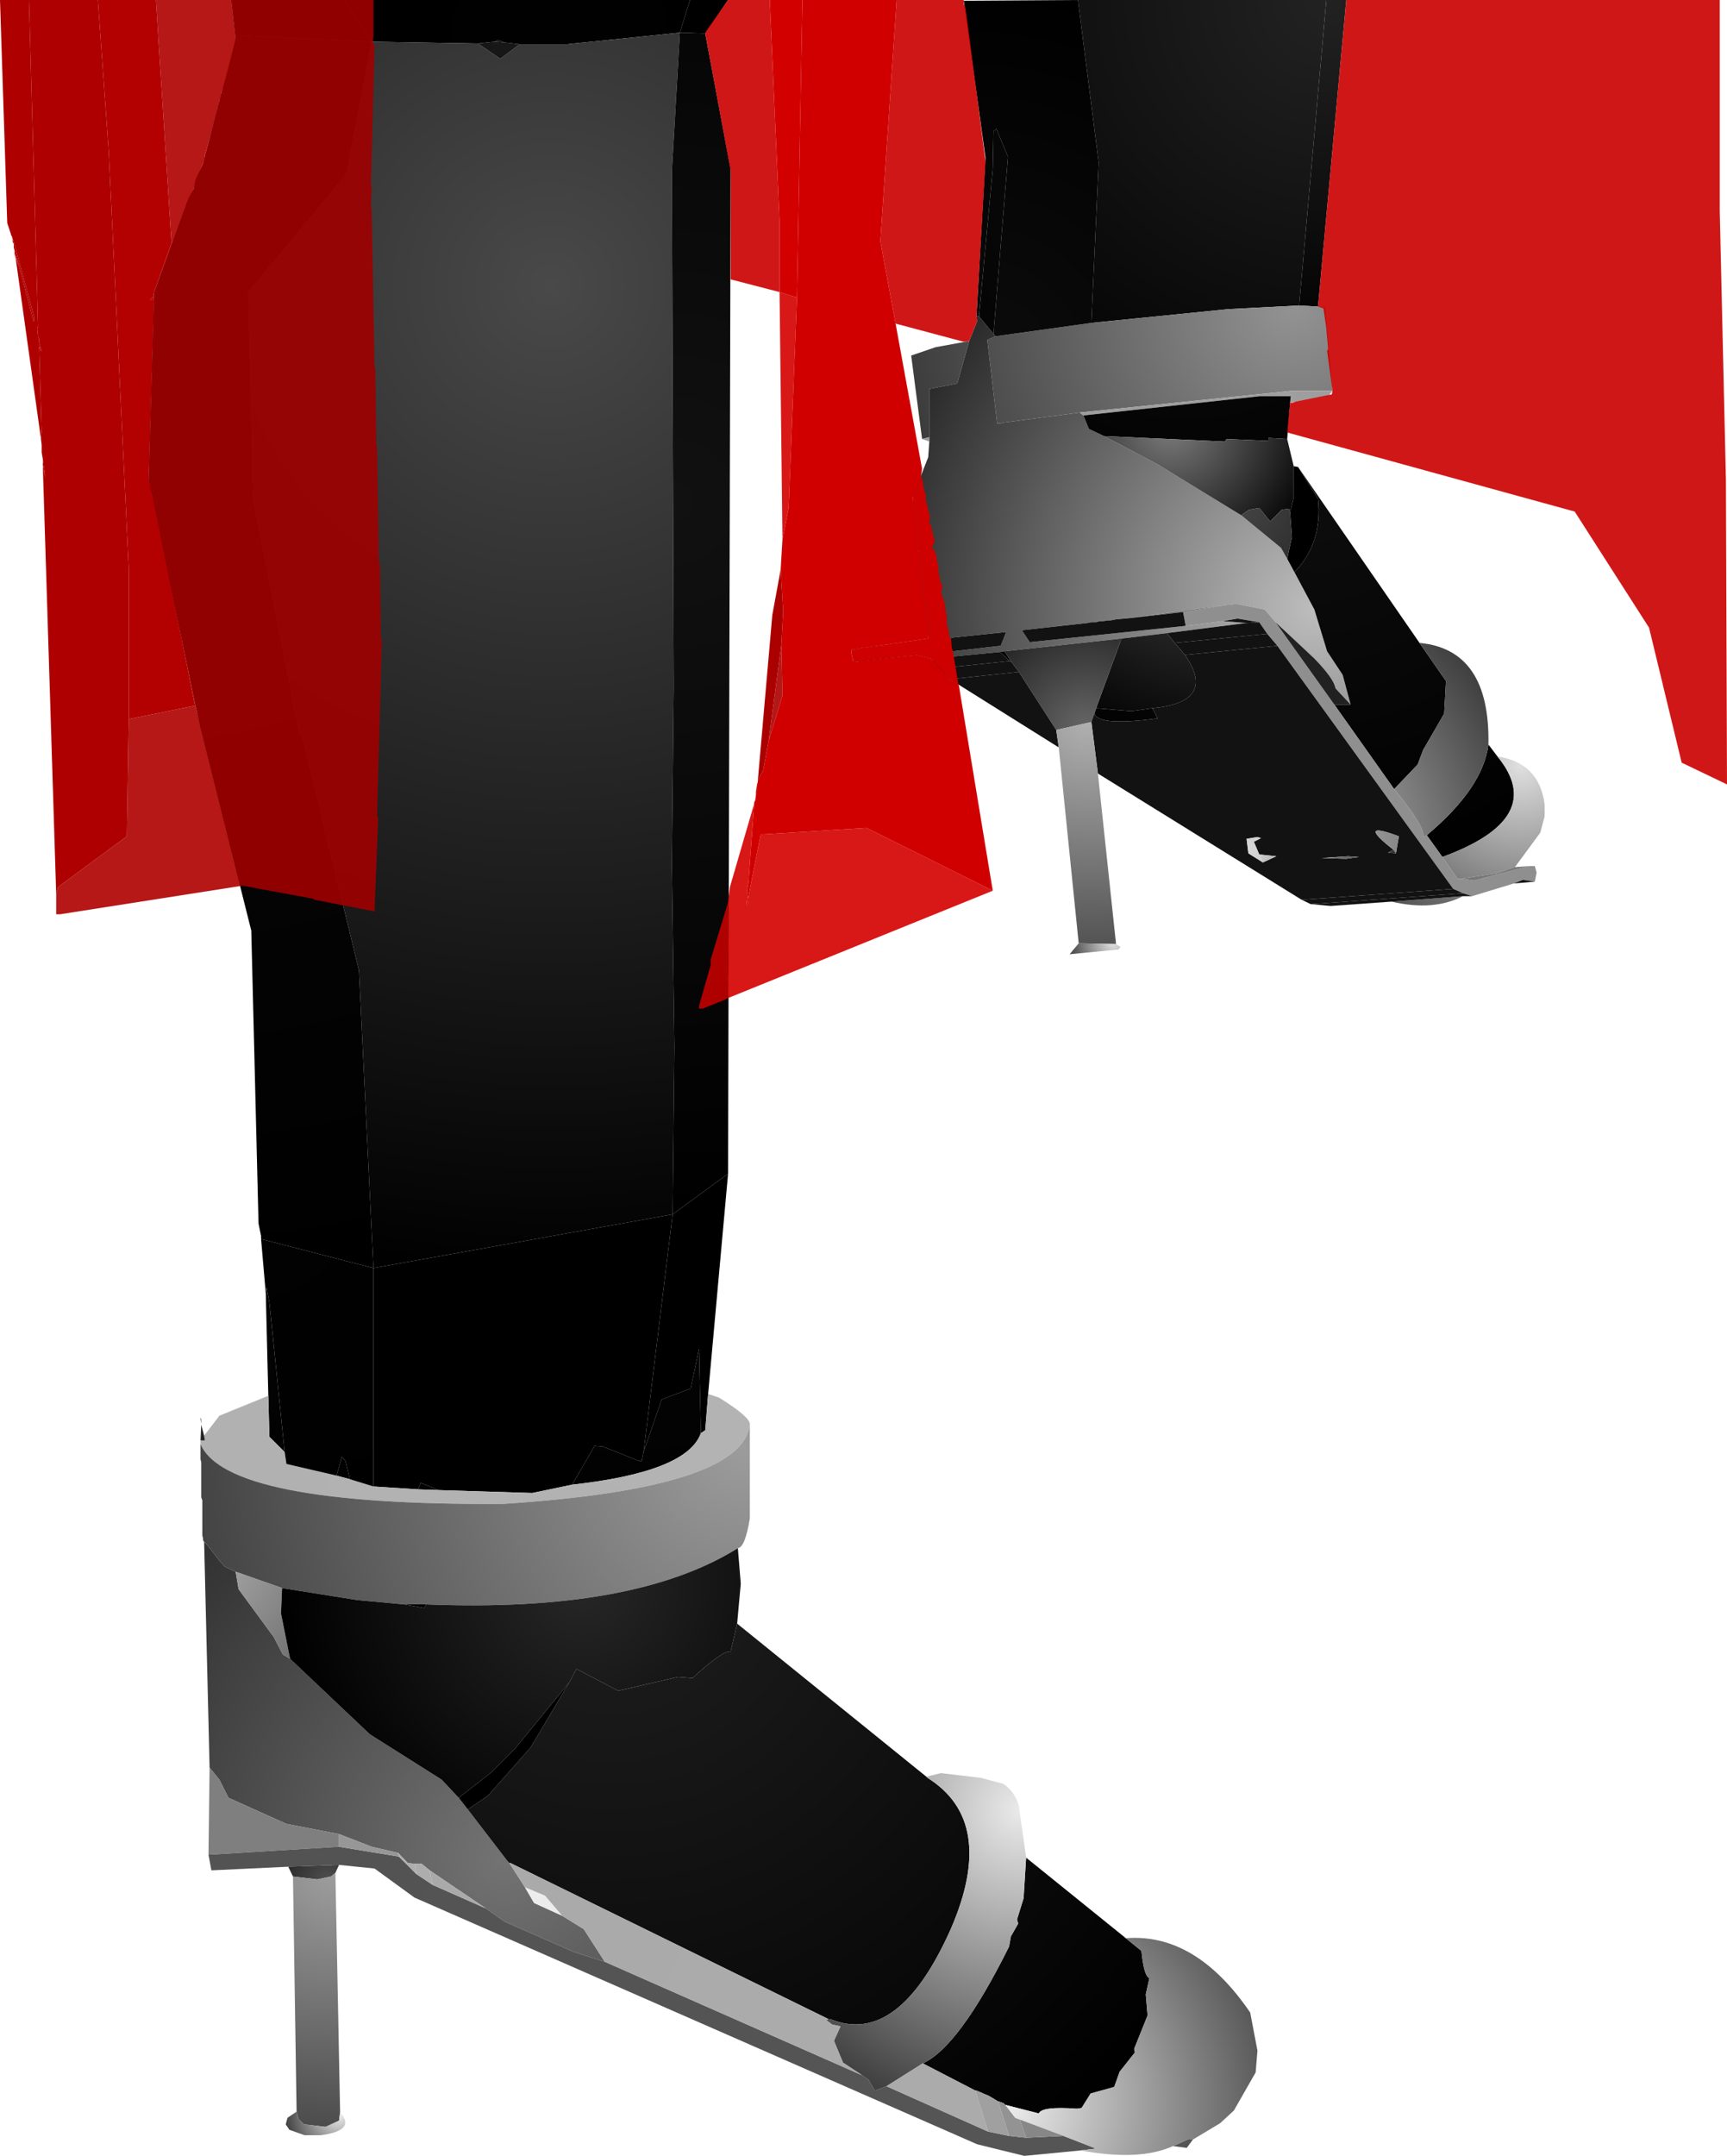 <?xml version="1.0" encoding="UTF-8" standalone="no"?>
<svg xmlns:xlink="http://www.w3.org/1999/xlink" height="297.1px" width="238.15px" xmlns="http://www.w3.org/2000/svg">
  <g transform="matrix(1.0, 0.0, 0.0, 1.0, 313.4, 300.0)">
    <path d="M-265.9 -300.0 L-218.25 -300.0 -219.65 -295.5 -235.25 -293.9 -241.75 -293.9 -243.9 -294.15 -244.75 -294.5 -245.15 -294.25 -247.5 -294.0 -262.15 -294.25 -265.9 -300.0" fill="url(#gradient0)" fill-rule="evenodd" stroke="none"/>
    <path d="M-216.15 -295.4 L-219.65 -295.5 -218.25 -300.0 -213.0 -300.0 -216.15 -295.4" fill="url(#gradient1)" fill-rule="evenodd" stroke="none"/>
    <path d="M-219.65 -295.5 L-220.75 -276.4 -220.5 -205.25 -220.75 -181.0 -220.4 -155.75 -220.65 -132.65 -261.9 -125.25 -263.9 -166.25 -271.75 -198.65 -272.15 -199.0 -278.5 -231.25 -279.15 -259.75 -265.65 -276.0 -262.15 -294.25 -247.5 -294.0 -244.4 -291.9 -241.75 -293.9 -235.25 -293.9 -219.65 -295.5" fill="url(#gradient2)" fill-rule="evenodd" stroke="none"/>
    <path d="M-276.4 -107.65 L-276.75 -121.75 -276.65 -122.65 -276.25 -120.5 -274.15 -99.9 -276.25 -102.0 -276.4 -107.65 M-241.75 -293.9 L-244.4 -291.9 -247.5 -294.0 -245.15 -294.25 -243.9 -294.15 -241.75 -293.9 M-224.65 -99.9 L-222.15 -107.15 -218.15 -108.65 -217.0 -114.15 -216.75 -102.5 Q-218.65 -97.15 -234.5 -95.4 L-231.4 -100.75 -230.25 -100.65 -225.25 -98.65 -224.9 -98.65 -224.65 -99.9 M-267.0 -96.65 L-266.25 -99.25 -265.75 -98.65 -265.15 -96.15 -267.0 -96.65 M-254.65 -78.9 L-254.9 -78.4 -257.65 -78.9 -254.65 -78.9 M-252.9 -94.65 L-255.75 -94.75 -255.4 -95.65 -252.9 -94.65" fill="url(#gradient3)" fill-rule="evenodd" stroke="none"/>
    <path d="M-243.9 -294.15 L-245.15 -294.25 -244.75 -294.5 -243.9 -294.15" fill="url(#gradient4)" fill-rule="evenodd" stroke="none"/>
    <path d="M-280.9 -294.65 L-281.5 -300.0 -265.9 -300.0 -262.15 -294.25 -280.5 -295.15 -280.9 -294.65" fill="url(#gradient5)" fill-rule="evenodd" stroke="none"/>
    <path d="M-277.4 -129.25 L-277.4 -129.65 -277.75 -131.4 -278.75 -171.75 -285.75 -199.65 -292.9 -233.5 -292.15 -259.65 -287.4 -272.75 -286.65 -274.0 -286.5 -275.15 -285.4 -277.4 -280.9 -294.65 -280.5 -295.15 -262.15 -294.25 -265.65 -276.0 -279.15 -259.75 -278.5 -231.25 -272.15 -199.0 -271.75 -198.65 -263.9 -166.25 -261.9 -125.25 -277.4 -129.25" fill="url(#gradient6)" fill-rule="evenodd" stroke="none"/>
    <path d="M-261.9 -125.25 L-220.65 -132.65 -224.65 -99.9 -224.9 -98.65 -225.25 -98.65 -230.25 -100.65 -231.4 -100.75 -234.5 -95.4 -240.0 -94.25 -252.9 -94.65 -255.4 -95.65 -255.75 -94.75 -261.9 -95.15 -261.9 -125.25" fill="url(#gradient7)" fill-rule="evenodd" stroke="none"/>
    <path d="M-216.15 -295.4 L-212.65 -276.65 -213.0 -138.25 -220.65 -132.65 -220.4 -155.75 -220.75 -181.0 -220.5 -205.25 -220.75 -276.4 -219.65 -295.5 -216.15 -295.4" fill="url(#gradient8)" fill-rule="evenodd" stroke="none"/>
    <path d="M-134.25 -257.9 L-144.0 -257.4 -162.9 -255.5 -161.9 -277.65 -164.75 -300.0 -130.5 -300.0 -134.25 -257.9" fill="url(#gradient9)" fill-rule="evenodd" stroke="none"/>
    <path d="M-131.65 -257.75 L-134.25 -257.9 -130.5 -300.0 -127.75 -300.0 -131.65 -257.75" fill="url(#gradient10)" fill-rule="evenodd" stroke="none"/>
    <path d="M-134.25 -257.9 L-131.65 -257.75 -130.65 -257.65 -129.65 -246.15 -135.15 -246.15 -164.5 -243.15 -175.15 -241.75 -175.4 -241.65 -175.9 -241.65 -177.25 -253.15 -176.15 -253.65 -162.9 -255.5 -144.0 -257.4 -134.25 -257.9 M-186.25 -239.5 L-187.75 -251.0 -184.4 -252.15 -179.75 -253.0 -181.4 -247.15 -185.25 -246.4 -185.25 -239.75 -186.25 -239.5" fill="url(#gradient11)" fill-rule="evenodd" stroke="none"/>
    <path d="M-162.9 -255.5 L-176.15 -253.65 -176.4 -254.0 -174.4 -278.4 -176.0 -282.25 -176.4 -281.9 -176.5 -276.75 -178.4 -256.4 -178.75 -256.4 -177.5 -278.25 -180.5 -299.9 -164.75 -300.0 -161.9 -277.65 -162.9 -255.5" fill="url(#gradient12)" fill-rule="evenodd" stroke="none"/>
    <path d="M-176.15 -253.65 L-177.25 -253.15 -175.9 -241.65 -175.4 -241.65 -175.15 -241.75 -164.5 -243.15 -164.0 -242.75 -163.25 -240.9 -161.15 -239.9 -153.75 -236.0 -142.25 -229.0 -136.75 -224.5 -135.9 -223.0 -134.9 -221.15 -132.15 -216.0 -130.4 -210.25 -128.25 -207.0 -127.15 -202.9 -129.25 -205.15 Q-129.4 -206.4 -132.15 -209.25 L-137.5 -214.25 -139.0 -216.0 -142.75 -216.75 -143.25 -216.75 -143.75 -216.65 -144.15 -216.65 -158.25 -214.75 -158.4 -214.75 -159.5 -214.65 -160.25 -214.5 -160.65 -214.5 -161.25 -214.4 -161.75 -214.4 -162.25 -214.25 -162.9 -214.25 -163.4 -214.15 -172.5 -213.15 -171.4 -211.5 -149.9 -213.75 -144.75 -214.4 -141.5 -214.15 -152.5 -212.75 -158.75 -212.0 -174.9 -210.25 -175.5 -210.15 -185.0 -209.25 -185.0 -209.9 -175.4 -211.0 -174.65 -212.9 -181.9 -212.15 -182.5 -212.0 -183.0 -212.0 -185.4 -212.0 -187.5 -230.5 -187.5 -231.65 -185.4 -237.0 -185.25 -239.15 -185.25 -239.75 -185.25 -246.4 -181.4 -247.15 -179.75 -253.0 -178.65 -255.75 -178.75 -256.4 -178.4 -256.4 -176.4 -254.0 -176.15 -253.65" fill="url(#gradient13)" fill-rule="evenodd" stroke="none"/>
    <path d="M-164.5 -243.15 L-135.15 -246.15 -129.65 -246.15 -130.15 -245.5 -135.5 -244.5 -135.4 -245.4 -139.65 -245.4 -164.0 -242.75 -164.5 -243.15 M-185.25 -239.15 L-186.25 -239.5 -185.25 -239.75 -185.25 -239.15" fill="url(#gradient14)" fill-rule="evenodd" stroke="none"/>
    <path d="M-164.0 -242.75 L-139.65 -245.4 -135.4 -245.4 -135.5 -244.5 -135.9 -239.5 -138.5 -239.65 -138.5 -239.25 -144.25 -239.5 -144.5 -239.15 -161.15 -239.9 -163.25 -240.9 -164.0 -242.75 M-178.4 -256.4 L-176.5 -276.75 -176.4 -281.9 -176.0 -282.25 -174.4 -278.4 -176.4 -254.0 -178.4 -256.4" fill="url(#gradient15)" fill-rule="evenodd" stroke="none"/>
    <path d="M-135.9 -239.5 L-135.0 -235.75 -135.0 -231.4 -135.5 -229.4 -135.65 -229.9 -136.65 -229.75 -138.25 -228.15 -139.75 -230.0 -141.15 -229.75 -142.25 -229.0 -153.75 -236.0 -161.15 -239.9 -144.5 -239.15 -144.25 -239.5 -138.5 -239.25 -138.5 -239.65 -135.9 -239.5" fill="url(#gradient16)" fill-rule="evenodd" stroke="none"/>
    <path d="M-135.0 -235.75 L-134.4 -235.65 -131.65 -231.25 Q-131.0 -225.15 -134.9 -221.15 L-135.9 -223.0 -135.25 -226.0 -135.5 -229.4 -135.0 -231.4 -135.0 -235.75" fill="url(#gradient17)" fill-rule="evenodd" stroke="none"/>
    <path d="M-134.4 -235.65 L-117.65 -211.4 -114.0 -206.15 -114.25 -201.65 -117.15 -196.65 -117.9 -194.65 -121.15 -191.25 -129.4 -202.9 -127.15 -202.9 -128.25 -207.0 -130.4 -210.25 -132.15 -216.0 -134.9 -221.15 Q-131.0 -225.15 -131.65 -231.25 L-134.4 -235.65 M-108.15 -197.4 L-106.9 -195.75 Q-99.9 -187.25 -114.5 -181.9 L-116.65 -184.9 Q-108.9 -191.4 -108.15 -197.4 M-162.25 -202.4 L-157.4 -202.0 -154.5 -202.4 -153.75 -201.0 Q-161.9 -199.9 -162.5 -201.65 L-162.25 -202.4" fill="url(#gradient18)" fill-rule="evenodd" stroke="none"/>
    <path d="M-142.25 -229.0 L-141.15 -229.75 -139.75 -230.0 -138.25 -228.15 -136.65 -229.75 -135.65 -229.9 -135.5 -229.4 -135.25 -226.0 -135.9 -223.0 -136.75 -224.5 -142.25 -229.0 M-150.0 -209.75 Q-145.5 -203.25 -154.5 -202.4 L-157.4 -202.0 -162.25 -202.4 -158.75 -212.0 -152.5 -212.75 -151.4 -211.4 -150.0 -209.75 M-174.9 -210.25 L-173.9 -208.75 -174.15 -208.9 -175.5 -210.15 -174.9 -210.25" fill="url(#gradient19)" fill-rule="evenodd" stroke="none"/>
    <path d="M-102.5 -180.65 L-101.75 -180.65 -101.5 -179.75 -101.75 -178.5 -103.4 -178.75 -104.65 -178.25 -110.4 -176.5 -111.65 -176.9 -113.0 -177.5 -137.25 -211.0 -138.65 -212.65 -139.75 -214.25 -142.75 -214.75 -144.75 -214.4 -149.9 -213.75 -150.25 -215.65 -144.15 -216.65 -143.75 -216.65 -143.25 -216.75 -142.75 -216.75 -139.0 -216.0 -137.5 -214.25 -129.4 -202.9 -121.15 -191.25 Q-116.75 -185.9 -117.15 -184.65 L-116.65 -184.9 -114.5 -181.9 -112.4 -178.9 -111.9 -178.9 -110.15 -178.65 -102.5 -180.65" fill="url(#gradient20)" fill-rule="evenodd" stroke="none"/>
    <path d="M-127.15 -202.9 L-129.4 -202.9 -137.5 -214.25 -132.15 -209.25 Q-129.4 -206.4 -129.25 -205.15 L-127.15 -202.9" fill="url(#gradient21)" fill-rule="evenodd" stroke="none"/>
    <path d="M-193.0 -210.9 L-185.4 -212.0 -183.0 -212.0 -193.0 -210.9 M-144.15 -216.65 L-150.25 -215.65 -158.25 -214.75 -144.15 -216.65" fill="url(#gradient22)" fill-rule="evenodd" stroke="none"/>
    <path d="M-187.0 -209.75 L-195.65 -208.75 -196.0 -210.5 -195.5 -210.5 -194.25 -210.75 -193.9 -210.75 -193.15 -210.9 -193.0 -210.9 -183.0 -212.0 -182.5 -212.0 -181.9 -212.15 -174.65 -212.9 -175.4 -211.0 -185.0 -209.9 -187.0 -209.75 M-150.25 -215.65 L-149.9 -213.75 -171.4 -211.5 -172.5 -213.15 -163.4 -214.15 -162.9 -214.25 -162.25 -214.25 -161.75 -214.4 -161.25 -214.4 -160.65 -214.5 -160.25 -214.5 -159.5 -214.65 -158.4 -214.75 -158.25 -214.75 -150.25 -215.65" fill="url(#gradient23)" fill-rule="evenodd" stroke="none"/>
    <path d="M-185.0 -209.25 L-187.0 -209.75 -185.0 -209.9 -185.0 -209.25 M-144.75 -214.4 L-142.75 -214.75 -139.75 -214.25 -141.5 -214.15 -144.75 -214.4" fill="url(#gradient24)" fill-rule="evenodd" stroke="none"/>
    <path d="M-183.9 -207.9 L-185.0 -209.25 -175.5 -210.15 -174.15 -208.9 -183.9 -207.9 M-139.75 -214.25 L-138.65 -212.65 -151.4 -211.4 -152.5 -212.75 -141.5 -214.15 -139.75 -214.25" fill="url(#gradient25)" fill-rule="evenodd" stroke="none"/>
    <path d="M-158.75 -212.0 L-162.25 -202.4 -162.5 -201.65 -162.9 -200.5 -167.75 -199.4 -172.9 -207.4 -173.9 -208.75 -174.9 -210.25 -158.75 -212.0" fill="url(#gradient26)" fill-rule="evenodd" stroke="none"/>
    <path d="M-182.4 -206.4 L-183.9 -207.9 -174.15 -208.9 -173.9 -208.75 -172.9 -207.4 -182.4 -206.4 M-138.65 -212.65 L-137.25 -211.0 -150.0 -209.75 -151.4 -211.4 -138.65 -212.65" fill="url(#gradient27)" fill-rule="evenodd" stroke="none"/>
    <path d="M-133.9 -176.0 L-162.0 -193.4 -162.9 -200.5 -162.5 -201.65 Q-161.9 -199.9 -153.75 -201.0 L-154.5 -202.4 Q-145.5 -203.25 -150.0 -209.75 L-137.25 -211.0 -113.0 -177.5 -133.9 -176.0 M-167.4 -197.0 L-182.4 -206.4 -172.9 -207.4 -167.75 -199.4 -167.4 -197.0 M-127.5 -182.0 L-131.15 -181.75 -127.75 -181.65 -126.0 -181.9 -127.5 -182.0 M-121.25 -182.9 L-122.0 -182.5 -120.9 -182.4 -120.5 -184.75 Q-126.5 -187.0 -121.25 -182.9 M-139.75 -182.25 L-140.5 -184.0 -139.5 -184.5 -140.0 -184.65 -141.5 -184.4 -141.25 -182.4 -139.25 -181.15 -137.4 -182.0 -139.75 -182.25" fill="url(#gradient28)" fill-rule="evenodd" stroke="none"/>
    <path d="M-132.65 -175.4 L-133.9 -176.0 -113.0 -177.5 -111.65 -176.9 -132.65 -175.4" fill="url(#gradient29)" fill-rule="evenodd" stroke="none"/>
    <path d="M-162.0 -193.4 L-159.5 -169.9 -164.65 -170.0 -167.4 -197.0 -167.75 -199.4 -162.9 -200.5 -162.0 -193.4" fill="url(#gradient30)" fill-rule="evenodd" stroke="none"/>
    <path d="M-117.65 -211.4 Q-107.9 -210.5 -108.15 -197.4 -108.9 -191.4 -116.65 -184.9 L-117.15 -184.65 Q-116.75 -185.9 -121.15 -191.25 L-117.9 -194.65 -117.15 -196.65 -114.25 -201.65 -114.0 -206.15 -117.65 -211.4 M-120.9 -182.4 L-121.25 -182.9 Q-126.5 -187.0 -120.5 -184.75 L-120.9 -182.4 M-139.25 -181.15 L-141.25 -182.4 -141.5 -184.4 -140.0 -184.65 -139.5 -184.5 -140.5 -184.0 -139.75 -182.25 -139.25 -181.15" fill="url(#gradient31)" fill-rule="evenodd" stroke="none"/>
    <path d="M-106.9 -195.75 Q-101.15 -194.9 -100.4 -189.15 L-100.4 -187.5 -101.0 -185.25 -104.5 -180.5 -107.0 -179.65 -111.9 -178.9 -112.4 -178.9 -114.5 -181.9 Q-99.9 -187.25 -106.9 -195.75 M-111.65 -176.5 Q-115.75 -174.4 -121.5 -175.75 L-111.65 -176.5" fill="url(#gradient32)" fill-rule="evenodd" stroke="none"/>
    <path d="M-127.5 -182.0 L-126.0 -181.9 -127.75 -181.65 -131.15 -181.75 -127.5 -182.0 M-120.9 -182.4 L-122.0 -182.5 -121.25 -182.9 -120.9 -182.4 M-139.25 -181.15 L-139.75 -182.25 -137.4 -182.0 -139.25 -181.15" fill="url(#gradient33)" fill-rule="evenodd" stroke="none"/>
    <path d="M-104.5 -180.5 L-102.5 -180.65 -110.15 -178.65 -111.9 -178.9 -107.0 -179.65 -104.5 -180.5" fill="url(#gradient34)" fill-rule="evenodd" stroke="none"/>
    <path d="M-101.75 -178.5 L-104.65 -178.25 -103.4 -178.75 -101.75 -178.5" fill="url(#gradient35)" fill-rule="evenodd" stroke="none"/>
    <path d="M-110.4 -176.5 L-111.65 -176.5 -121.5 -175.75 -129.9 -175.15 -132.65 -175.4 -111.65 -176.9 -110.4 -176.5" fill="url(#gradient36)" fill-rule="evenodd" stroke="none"/>
    <path d="M-159.5 -169.9 L-158.9 -169.5 -159.15 -169.15 -165.9 -168.5 -164.65 -170.0 -159.5 -169.9" fill="url(#gradient37)" fill-rule="evenodd" stroke="none"/>
    <path d="M-220.65 -132.65 L-213.0 -138.25 -215.75 -107.9 -216.15 -102.9 -216.75 -102.5 -217.0 -114.15 -218.15 -108.65 -222.15 -107.15 -224.65 -99.9 -220.65 -132.65" fill="url(#gradient38)" fill-rule="evenodd" stroke="none"/>
    <path d="M-215.75 -107.9 L-214.25 -107.4 Q-210.0 -104.75 -210.0 -103.75 -210.9 -94.9 -244.0 -92.75 -282.15 -92.5 -285.75 -101.0 L-285.75 -101.5 -285.15 -101.5 -285.25 -102.15 -283.15 -104.9 -276.4 -107.65 -276.25 -102.0 -274.15 -99.9 -273.9 -98.25 -267.0 -96.65 -265.15 -96.15 -261.9 -95.15 -255.75 -94.75 -252.9 -94.65 -240.0 -94.25 -234.5 -95.4 Q-218.65 -97.15 -216.75 -102.5 L-216.15 -102.9 -215.75 -107.9" fill="url(#gradient39)" fill-rule="evenodd" stroke="none"/>
    <path d="M-276.75 -121.75 L-277.4 -129.25 -261.9 -125.25 -261.9 -95.15 -265.15 -96.15 -265.75 -98.65 -266.25 -99.25 -267.0 -96.65 -273.9 -98.25 -274.15 -99.9 -276.25 -120.5 -276.65 -122.65 -276.75 -121.75" fill="url(#gradient40)" fill-rule="evenodd" stroke="none"/>
    <path d="M-284.5 -56.4 L-285.25 -87.5 -284.75 -87.0 -283.0 -84.75 -282.65 -84.4 -282.5 -84.15 -280.9 -83.4 -280.5 -81.0 -275.65 -74.4 -274.4 -72.0 -273.4 -71.4 -262.4 -61.0 -252.5 -54.75 -250.15 -52.25 -248.9 -50.65 -243.4 -43.5 -243.15 -43.25 -241.0 -39.9 -239.75 -37.75 -235.9 -36.0 -232.9 -34.15 -230.0 -29.65 -234.25 -31.0 -243.75 -35.15 -246.4 -37.0 -254.15 -42.25 -255.25 -43.15 -256.15 -43.15 -257.15 -43.25 -258.5 -44.65 -262.15 -45.5 -266.65 -47.25 -273.9 -48.65 -281.9 -52.25 -283.15 -54.75 -284.5 -56.4 M-285.75 -101.5 L-285.65 -103.65 -285.25 -102.15 -285.15 -101.5 -285.75 -101.5 M-285.75 -104.65 L-285.65 -104.4 -285.65 -103.75 -285.75 -104.65" fill="url(#gradient41)" fill-rule="evenodd" stroke="none"/>
    <path d="M-210.0 -103.75 L-210.0 -90.75 Q-210.65 -86.75 -211.65 -86.65 -225.9 -77.75 -254.65 -78.9 L-257.65 -78.9 -264.15 -79.5 -274.5 -81.15 -280.9 -83.4 -282.5 -84.15 -282.65 -84.4 -283.0 -84.75 -284.75 -87.0 -285.25 -87.5 -285.4 -87.75 -285.4 -88.0 -285.5 -88.4 -285.5 -93.25 -285.65 -93.65 -285.65 -98.5 -285.75 -98.9 -285.75 -101.0 Q-282.15 -92.5 -244.0 -92.75 -210.9 -94.9 -210.0 -103.75" fill="url(#gradient42)" fill-rule="evenodd" stroke="none"/>
    <path d="M-284.65 -44.4 L-284.5 -56.4 -283.15 -54.75 -281.9 -52.25 -273.9 -48.65 -266.65 -47.25 -266.65 -45.5 -284.65 -44.4" fill="url(#gradient43)" fill-rule="evenodd" stroke="none"/>
    <path d="M-148.9 -5.15 L-149.75 -4.0 -151.65 -4.25 -149.4 -5.25 -148.9 -5.15 M-164.4 -3.65 L-172.15 -2.9 -178.65 -4.5 -256.25 -38.5 -261.75 -42.5 -266.65 -43.0 -273.65 -42.75 -284.25 -42.25 -284.65 -44.4 -266.65 -45.5 -258.4 -44.15 -256.0 -41.75 -253.75 -40.25 -246.4 -37.0 -243.75 -35.15 -234.25 -31.0 -230.0 -29.65 -194.5 -14.0 -193.65 -13.4 -192.75 -11.9 -191.15 -12.5 -177.15 -6.25 -174.25 -5.65 -171.9 -5.4 -166.75 -5.65 -162.25 -3.9 -164.4 -3.65" fill="url(#gradient44)" fill-rule="evenodd" stroke="none"/>
    <path d="M-258.4 -44.15 L-266.65 -45.5 -266.65 -47.25 -262.15 -45.5 -258.5 -44.65 -258.4 -44.15" fill="url(#gradient45)" fill-rule="evenodd" stroke="none"/>
    <path d="M-274.5 -81.15 L-274.65 -77.65 -273.4 -71.4 -274.4 -72.0 -275.65 -74.4 -280.5 -81.0 -280.9 -83.4 -274.5 -81.15" fill="url(#gradient46)" fill-rule="evenodd" stroke="none"/>
    <path d="M-211.65 -86.65 L-211.25 -81.75 -211.75 -76.25 -212.65 -72.4 Q-213.65 -72.65 -217.9 -68.75 L-219.9 -68.9 -228.15 -67.0 -233.9 -70.0 -234.9 -68.15 -242.4 -59.0 -245.65 -55.75 -250.15 -52.25 -252.5 -54.75 -262.4 -61.0 -273.4 -71.4 -274.65 -77.65 -274.5 -81.15 -264.15 -79.5 -257.65 -78.9 -254.9 -78.4 -254.65 -78.9 Q-225.9 -77.75 -211.65 -86.65" fill="url(#gradient47)" fill-rule="evenodd" stroke="none"/>
    <path d="M-211.75 -76.25 L-185.65 -55.15 -185.5 -55.0 Q-175.9 -49.0 -182.25 -34.25 -189.5 -17.9 -198.9 -21.75 L-199.15 -21.75 -243.0 -43.25 -243.15 -43.25 -243.4 -43.5 -248.9 -50.65 -246.15 -52.5 -240.25 -59.15 -234.9 -68.15 -233.9 -70.0 -228.15 -67.0 -219.9 -68.9 -217.9 -68.75 Q-213.65 -72.65 -212.65 -72.4 L-211.75 -76.25 M-171.9 -44.0 L-158.15 -32.9 -156.0 -31.15 Q-155.65 -27.65 -154.9 -27.4 L-155.4 -25.15 -155.15 -22.25 -157.0 -17.65 -156.9 -17.15 -159.0 -14.5 -159.75 -12.4 -163.0 -11.5 -164.25 -9.5 -164.9 -9.4 Q-169.75 -9.75 -170.15 -8.75 L-174.65 -9.9 -174.75 -9.9 -175.0 -10.15 -175.65 -10.4 -175.75 -10.4 -177.0 -11.15 -178.75 -11.9 -178.9 -11.9 -186.15 -15.65 Q-181.15 -17.9 -174.25 -31.75 L-174.0 -33.15 -173.0 -34.9 -173.15 -35.5 -172.25 -38.4 -171.9 -44.0" fill="url(#gradient48)" fill-rule="evenodd" stroke="none"/>
    <path d="M-185.65 -55.15 L-183.65 -55.65 -178.15 -55.0 -175.0 -54.15 Q-173.4 -53.0 -172.9 -51.15 L-171.9 -44.0 -172.25 -38.4 -173.15 -35.5 -173.0 -34.9 -174.0 -33.15 -174.25 -31.75 Q-181.15 -17.9 -186.15 -15.65 L-191.15 -12.5 -192.75 -11.9 -193.65 -13.4 -194.5 -14.0 -197.15 -15.75 -198.4 -18.75 -197.5 -20.75 -198.65 -21.0 -199.5 -21.65 -199.15 -21.75 -198.9 -21.75 Q-189.5 -17.9 -182.25 -34.25 -175.9 -49.0 -185.5 -55.0 L-185.65 -55.15" fill="url(#gradient49)" fill-rule="evenodd" stroke="none"/>
    <path d="M-243.15 -43.25 L-243.0 -43.25 -199.15 -21.75 -199.5 -21.65 -198.65 -21.0 -197.5 -20.75 -198.4 -18.75 -197.15 -15.75 -194.5 -14.0 -230.0 -29.65 -232.9 -34.15 -235.9 -36.0 -238.25 -38.75 -241.0 -39.9 -243.15 -43.25 M-254.15 -42.25 L-246.4 -37.0 -253.75 -40.25 -254.15 -42.25 M-186.15 -15.65 L-178.9 -11.9 -177.15 -6.25 -191.15 -12.5 -186.15 -15.65" fill="url(#gradient50)" fill-rule="evenodd" stroke="none"/>
    <path d="M-250.15 -52.25 L-245.65 -55.75 -242.4 -59.0 -234.9 -68.15 -240.25 -59.15 -246.15 -52.5 -248.9 -50.65 -250.15 -52.25" fill="url(#gradient51)" fill-rule="evenodd" stroke="none"/>
    <path d="M-256.0 -41.75 L-258.4 -44.15 -258.5 -44.65 -257.15 -43.25 -256.15 -43.15 -256.0 -41.75" fill="url(#gradient52)" fill-rule="evenodd" stroke="none"/>
    <path d="M-253.75 -40.25 L-256.0 -41.75 -256.15 -43.15 -255.25 -43.15 -254.15 -42.25 -253.75 -40.25" fill="url(#gradient53)" fill-rule="evenodd" stroke="none"/>
    <path d="M-266.65 -43.0 L-267.15 -41.9 -267.75 -41.4 -269.65 -41.0 -273.0 -41.4 -273.65 -42.75 -266.65 -43.0" fill="url(#gradient54)" fill-rule="evenodd" stroke="none"/>
    <path d="M-267.15 -41.9 L-266.5 -8.9 -266.65 -7.75 -268.5 -6.9 -271.5 -7.25 -272.25 -8.0 -272.5 -9.0 -273.0 -41.4 -269.65 -41.0 -267.75 -41.4 -267.15 -41.9" fill="url(#gradient55)" fill-rule="evenodd" stroke="none"/>
    <path d="M-241.0 -39.9 L-238.25 -38.75 -235.9 -36.0 -239.75 -37.75 -241.0 -39.9" fill="url(#gradient56)" fill-rule="evenodd" stroke="none"/>
    <path d="M-178.9 -11.9 L-178.75 -11.9 -177.0 -11.15 -175.75 -10.4 -174.25 -5.65 -177.15 -6.25 -178.9 -11.9" fill="url(#gradient57)" fill-rule="evenodd" stroke="none"/>
    <path d="M-175.75 -10.4 L-175.65 -10.4 -175.0 -10.15 -174.75 -9.9 -173.4 -8.15 -172.75 -7.9 -171.9 -5.4 -174.25 -5.65 -175.75 -10.4" fill="url(#gradient58)" fill-rule="evenodd" stroke="none"/>
    <path d="M-158.15 -32.9 Q-148.5 -33.65 -141.0 -22.65 L-140.0 -17.4 -140.25 -14.4 -143.25 -9.15 -145.15 -7.4 -148.9 -5.15 -149.4 -5.25 -151.65 -4.25 Q-156.25 -2.15 -164.4 -3.65 L-162.25 -3.9 -166.75 -5.65 -172.75 -7.9 -173.4 -8.15 -174.75 -9.9 -174.65 -9.9 -170.15 -8.75 Q-169.75 -9.75 -164.9 -9.4 L-164.25 -9.5 -163.0 -11.5 -159.75 -12.4 -159.0 -14.5 -156.9 -17.15 -157.0 -17.65 -155.15 -22.25 -155.4 -25.15 -154.9 -27.4 Q-155.65 -27.65 -156.0 -31.15 L-158.15 -32.9" fill="url(#gradient59)" fill-rule="evenodd" stroke="none"/>
    <path d="M-172.75 -7.9 L-166.75 -5.65 -171.9 -5.4 -172.75 -7.9" fill="url(#gradient60)" fill-rule="evenodd" stroke="none"/>
    <path d="M-266.5 -8.9 Q-264.25 -6.4 -269.15 -5.75 L-271.4 -5.75 -273.5 -6.5 -274.0 -7.25 -273.75 -8.15 -272.5 -9.0 -272.25 -8.0 -271.5 -7.25 -268.5 -6.9 -266.65 -7.75 -266.5 -8.9" fill="url(#gradient61)" fill-rule="evenodd" stroke="none"/>
    <path d="M-305.65 -176.75 L-307.5 -235.9 -307.15 -234.15 -307.5 -236.75 -307.65 -237.65 -307.65 -238.65 -307.75 -239.5 -307.65 -240.4 -308.0 -252.25 -307.65 -251.5 -308.0 -252.75 -308.0 -253.25 -308.15 -253.65 -308.25 -254.65 -308.15 -255.15 -309.4 -300.0 -299.9 -300.0 -298.4 -279.0 -295.65 -221.75 -295.65 -200.9 -295.9 -184.75 -305.4 -177.75 -305.65 -176.75 M-311.4 -265.5 L-311.5 -265.9 -311.5 -266.4 -311.65 -266.65 -311.65 -266.9 -311.65 -267.25 -308.65 -256.15 -308.75 -255.65 -310.75 -263.25 -311.4 -265.5" fill="#ae0000" fill-rule="evenodd" stroke="none"/>
    <path d="M-299.9 -300.0 L-291.9 -300.0 -289.75 -266.5 -292.15 -259.75 -292.25 -259.15 -292.75 -258.65 -292.4 -258.65 -292.15 -258.75 -292.9 -233.5 -292.65 -233.4 -292.65 -232.65 -292.4 -232.0 -286.5 -202.75 -295.65 -200.9 -295.65 -221.75 -298.4 -279.0 -299.9 -300.0" fill="#b30000" fill-rule="evenodd" stroke="none"/>
    <path d="M-280.25 -178.0 L-280.25 -177.9 -305.15 -174.0 -305.65 -174.0 -305.65 -176.75 -305.4 -177.75 -295.9 -184.75 -295.65 -200.9 -286.5 -202.75 -285.75 -200.15 -285.75 -199.75 -280.25 -178.0 M-291.9 -300.0 L-281.5 -300.0 -280.9 -294.65 -280.9 -294.25 -281.4 -292.25 -281.4 -292.0 -281.75 -290.5 -281.9 -290.15 -282.0 -289.65 -282.15 -289.25 -282.15 -289.15 -282.9 -287.15 -282.9 -286.9 -283.0 -286.4 -283.15 -286.15 -283.15 -285.75 -283.25 -285.65 -283.25 -285.25 -283.4 -285.15 -283.4 -284.75 -283.5 -284.65 -283.5 -284.25 -283.65 -284.15 -283.65 -283.9 -285.15 -278.65 -285.15 -278.25 -285.4 -277.5 -285.65 -277.0 -285.75 -276.65 -286.15 -275.65 -286.25 -275.25 -286.25 -275.15 -286.4 -274.9 -286.4 -274.75 -287.0 -273.15 -287.0 -273.0 -287.75 -271.65 -288.0 -270.9 -288.4 -269.9 -288.5 -269.5 -288.5 -269.4 -289.25 -267.4 -289.25 -267.25 -289.75 -266.5 -291.9 -300.0" fill="#af0000" fill-opacity="0.91" fill-rule="evenodd" stroke="none"/>
    <path d="M-281.5 -300.0 L-261.9 -300.0 -261.9 -295.0 -262.0 -294.25 -262.0 -294.15 -261.75 -293.75 -262.25 -274.5 -262.15 -274.25 -262.25 -271.65 -262.15 -271.0 -261.75 -249.5 -261.65 -249.25 -261.5 -238.75 -261.4 -238.25 -261.15 -222.4 -261.0 -222.15 -260.9 -212.25 -260.75 -211.75 -261.4 -187.65 -261.25 -187.25 -261.75 -174.4 -270.0 -176.0 -270.25 -176.15 -280.25 -178.0 -285.75 -199.75 -285.75 -200.15 -286.5 -202.75 -292.4 -232.0 -292.65 -232.65 -292.65 -233.4 -292.9 -233.5 -292.15 -258.75 -292.25 -259.15 -292.15 -259.75 -289.75 -266.5 -289.25 -267.25 -289.25 -267.4 -288.5 -269.4 -288.5 -269.5 -288.4 -269.9 -288.0 -270.9 -287.75 -271.65 -287.0 -273.0 -287.0 -273.15 -286.4 -274.75 -286.4 -274.9 -286.25 -275.15 -286.25 -275.25 -286.15 -275.65 -285.75 -276.65 -285.65 -277.0 -285.4 -277.5 -285.15 -278.25 -285.15 -278.65 -283.65 -283.9 -283.65 -284.15 -283.5 -284.25 -283.5 -284.65 -283.4 -284.75 -283.4 -285.15 -283.25 -285.25 -283.25 -285.65 -283.15 -285.75 -283.15 -286.15 -283.0 -286.4 -282.9 -286.9 -282.9 -287.15 -282.15 -289.15 -282.15 -289.25 -282.0 -289.65 -281.9 -290.15 -281.75 -290.5 -281.4 -292.0 -281.4 -292.25 -280.9 -294.25 -280.9 -294.65 -281.5 -300.0" fill="#9f0000" fill-opacity="0.91" fill-rule="evenodd" stroke="none"/>
    <path d="M-292.25 -259.15 L-292.15 -258.75 -292.4 -258.65 -292.75 -258.65 -292.25 -259.15" fill="#b20000" fill-rule="evenodd" stroke="none"/>
    <path d="M-75.25 -191.9 L-81.5 -194.9 -86.0 -213.5 -96.25 -229.5 -135.9 -240.4 -135.5 -244.5 -135.15 -244.5 -134.75 -244.65 -129.75 -245.65 -129.65 -246.15 -130.4 -251.65 -130.25 -251.9 -130.5 -254.65 -130.5 -254.75 -130.9 -257.5 -131.65 -257.75 -127.75 -300.0 -76.25 -300.0 -76.25 -270.9 -75.4 -233.9 -75.25 -191.9 M-189.75 -300.0 L-180.5 -300.0 -180.5 -299.5 -180.4 -299.15 -180.25 -298.9 -177.5 -277.75 -178.75 -256.4 -178.65 -256.0 -178.65 -255.75 -179.75 -253.0 -180.5 -252.9 -189.9 -255.4 -192.0 -266.75 -189.75 -300.0 M-205.9 -259.75 L-212.65 -261.5 -212.65 -276.5 -216.15 -295.4 -216.0 -295.75 -213.0 -300.0 -207.25 -300.0 -205.9 -269.4 -205.9 -259.75" fill="#cb0000" fill-opacity="0.91" fill-rule="evenodd" stroke="none"/>
    <path d="M-207.25 -300.0 L-202.75 -300.0 -203.5 -259.0 -205.9 -259.75 -205.9 -269.4 -207.25 -300.0" fill="#d30000" fill-rule="evenodd" stroke="none"/>
    <path d="M-189.9 -255.4 L-186.25 -235.4 -186.4 -234.4 -186.75 -233.25 -187.5 -231.5 -187.5 -231.15 -186.65 -224.65 -186.75 -224.0 -186.65 -223.65 -185.9 -217.0 -185.9 -216.65 -185.75 -216.25 -185.4 -213.5 -185.4 -212.0 -193.0 -210.9 -193.15 -210.9 -193.9 -210.75 -194.25 -210.75 -195.5 -210.5 -196.0 -210.5 -196.0 -210.0 -195.75 -208.9 -195.4 -208.75 -194.15 -209.0 -193.75 -209.0 -187.0 -209.75 -185.0 -209.25 -182.4 -206.4 -181.25 -205.75 -181.15 -205.4 -176.5 -177.25 -193.9 -185.9 -208.5 -185.0 -210.25 -176.15 -210.4 -177.15 -210.15 -178.65 -210.15 -179.0 -209.4 -189.25 -209.4 -189.4 -209.25 -189.75 -209.15 -190.5 -209.15 -190.9 -209.0 -191.9 -208.9 -192.25 -208.9 -192.4 -208.15 -193.9 -207.4 -197.9 -205.5 -204.15 -205.65 -211.15 -205.4 -215.75 -205.75 -221.5 -205.5 -225.65 -204.65 -230.0 -203.5 -259.0 -202.75 -300.0 -189.75 -300.0 -192.0 -266.75 -189.9 -255.4 M-210.4 -175.15 L-210.5 -175.9 -210.25 -175.75 -210.4 -175.15" fill="#d00000" fill-rule="evenodd" stroke="none"/>
    <path d="M-176.5 -177.25 L-213.15 -162.4 -212.9 -173.75 -213.0 -175.65 -212.75 -177.75 -209.4 -189.25 -210.15 -179.0 -210.15 -178.65 -210.4 -177.15 -210.25 -176.15 -208.5 -185.0 -193.9 -185.9 -176.5 -177.25 M-205.5 -225.65 L-205.9 -259.75 -203.5 -259.0 -204.65 -230.0 -205.5 -225.65 M-210.4 -175.15 L-210.25 -175.75 -210.5 -175.9 -210.4 -175.15" fill="#d40000" fill-opacity="0.91" fill-rule="evenodd" stroke="none"/>
    <path d="M-186.4 -234.4 L-186.15 -233.65 -186.0 -232.5 -185.75 -231.9 -185.75 -231.15 -185.15 -228.75 -185.25 -228.25 -185.25 -227.9 -185.0 -227.5 -184.75 -226.25 -184.5 -225.5 -184.9 -224.4 -184.5 -224.15 -184.25 -223.25 -184.15 -222.5 -184.0 -222.0 -184.0 -221.25 -183.75 -220.0 -183.4 -219.0 -183.4 -218.9 -183.65 -218.75 -183.5 -218.0 -183.15 -217.0 -182.9 -215.15 -182.75 -215.0 -182.9 -214.5 -182.4 -212.0 -182.25 -212.0 -182.15 -210.75 -182.0 -210.25 -181.25 -205.75 -182.4 -206.4 -185.0 -209.25 -187.0 -209.75 -193.75 -209.0 -194.15 -209.0 -195.4 -208.75 -195.75 -208.9 -196.0 -210.0 -196.0 -210.5 -195.5 -210.5 -194.25 -210.75 -193.9 -210.75 -193.15 -210.9 -193.0 -210.9 -185.4 -212.0 -185.4 -213.5 -185.75 -216.25 -185.9 -216.65 -185.9 -217.0 -186.65 -223.65 -186.75 -224.0 -186.65 -224.65 -187.5 -231.15 -187.5 -231.5 -186.75 -233.25 -186.4 -234.4" fill="#ce0000" fill-rule="evenodd" stroke="none"/>
    <path d="M-307.5 -235.9 L-307.5 -236.75 -307.15 -234.15 -307.5 -235.9 M-307.75 -239.5 L-311.25 -264.5 -310.75 -263.25 -308.75 -255.65 -308.65 -256.15 -311.65 -267.25 -311.65 -266.9 -311.75 -267.4 -311.9 -267.65 -311.9 -267.75 -312.4 -269.25 -313.4 -300.0 -309.4 -300.0 -308.15 -255.15 -308.25 -254.65 -308.15 -253.65 -308.0 -253.25 -308.0 -252.75 -307.65 -251.5 -308.0 -252.25 -307.65 -240.4 -307.75 -239.5" fill="#af0000" fill-rule="evenodd" stroke="none"/>
    <path d="M-311.25 -264.5 L-311.4 -265.0 -311.4 -265.5 -310.75 -263.25 -311.25 -264.5" fill="#d70000" fill-rule="evenodd" stroke="none"/>
    <path d="M-208.9 -192.4 L-206.9 -215.25 -205.75 -221.5 -205.4 -215.75 -205.65 -211.15 -207.4 -197.9 -208.15 -193.9 -208.9 -192.4" fill="#ab0000" fill-rule="evenodd" stroke="none"/>
    <path d="M-205.65 -211.15 L-205.5 -204.15 -207.4 -197.9 -205.65 -211.15" fill="#ab0000" fill-opacity="0.91" fill-rule="evenodd" stroke="none"/>
    <path d="M-213.15 -162.4 L-213.4 -162.25 -216.5 -161.0 -217.0 -161.0 -217.0 -161.4 -215.4 -167.0 -215.4 -167.75 -213.0 -175.65 -212.9 -173.75 -213.15 -162.4" fill="#c00000" fill-opacity="0.91" fill-rule="evenodd" stroke="none"/>
  </g>
  <defs>
    <radialGradient cx="0" cy="0" gradientTransform="matrix(0.037, 0.0, 0.0, 0.037, -236.25, -293.9)" gradientUnits="userSpaceOnUse" id="gradient0" r="819.2" spreadMethod="pad">
      <stop offset="0.0" stop-color="#010101"/>
      <stop offset="1.0" stop-color="#000000"/>
    </radialGradient>
    <radialGradient cx="0" cy="0" gradientTransform="matrix(0.006, 0.0, 0.0, 0.006, -218.35, -300.0)" gradientUnits="userSpaceOnUse" id="gradient1" r="819.2" spreadMethod="pad">
      <stop offset="0.0" stop-color="#000000"/>
      <stop offset="1.0" stop-color="#000000"/>
    </radialGradient>
    <radialGradient cx="0" cy="0" gradientTransform="matrix(0.168, 0.0, 0.0, 0.168, -237.5, -260.6)" gradientUnits="userSpaceOnUse" id="gradient2" r="819.2" spreadMethod="pad">
      <stop offset="0.0" stop-color="#494949"/>
      <stop offset="1.0" stop-color="#000000"/>
    </radialGradient>
    <radialGradient cx="0" cy="0" gradientTransform="matrix(0.264, 0.0, 0.0, 0.264, -232.1, -293.9)" gradientUnits="userSpaceOnUse" id="gradient3" r="819.2" spreadMethod="pad">
      <stop offset="0.0" stop-color="#181818"/>
      <stop offset="1.0" stop-color="#000000"/>
    </radialGradient>
    <radialGradient cx="0" cy="0" gradientTransform="matrix(0.028, 0.0, 0.0, 0.028, -233.8, -294.7)" gradientUnits="userSpaceOnUse" id="gradient4" r="819.2" spreadMethod="pad">
      <stop offset="0.0" stop-color="#181818"/>
      <stop offset="1.0" stop-color="#040404"/>
    </radialGradient>
    <radialGradient cx="0" cy="0" gradientTransform="matrix(0.025, 0.0, 0.0, 0.025, -281.45, -300.0)" gradientUnits="userSpaceOnUse" id="gradient5" r="819.2" spreadMethod="pad">
      <stop offset="0.0" stop-color="#000000"/>
      <stop offset="1.0" stop-color="#000000"/>
    </radialGradient>
    <radialGradient cx="0" cy="0" gradientTransform="matrix(0.168, 0.0, 0.0, 0.168, -292.05, -259.85)" gradientUnits="userSpaceOnUse" id="gradient6" r="819.2" spreadMethod="pad">
      <stop offset="0.0" stop-color="#0a0a0a"/>
      <stop offset="1.0" stop-color="#000000"/>
    </radialGradient>
    <radialGradient cx="0" cy="0" gradientTransform="matrix(0.076, 0.0, 0.0, 0.076, -261.7, -86.2)" gradientUnits="userSpaceOnUse" id="gradient7" r="819.2" spreadMethod="pad">
      <stop offset="0.0" stop-color="#000000"/>
      <stop offset="1.0" stop-color="#000000"/>
    </radialGradient>
    <radialGradient cx="0" cy="0" gradientTransform="matrix(0.12, 0.0, 0.0, 0.12, -220.65, -230.8)" gradientUnits="userSpaceOnUse" id="gradient8" r="819.2" spreadMethod="pad">
      <stop offset="0.0" stop-color="#111111"/>
      <stop offset="1.0" stop-color="#000000"/>
    </radialGradient>
    <radialGradient cx="0" cy="0" gradientTransform="matrix(0.075, 0.0, 0.0, 0.075, -130.6, -300.0)" gradientUnits="userSpaceOnUse" id="gradient9" r="819.2" spreadMethod="pad">
      <stop offset="0.0" stop-color="#222222"/>
      <stop offset="1.0" stop-color="#040404"/>
    </radialGradient>
    <radialGradient cx="0" cy="0" gradientTransform="matrix(0.062, 0.0, 0.0, 0.062, -130.6, -300.0)" gradientUnits="userSpaceOnUse" id="gradient10" r="819.2" spreadMethod="pad">
      <stop offset="0.0" stop-color="#222222"/>
      <stop offset="1.0" stop-color="#000000"/>
    </radialGradient>
    <radialGradient cx="0" cy="0" gradientTransform="matrix(0.067, 0.0, 0.0, 0.067, -135.0, -258.0)" gradientUnits="userSpaceOnUse" id="gradient11" r="819.2" spreadMethod="pad">
      <stop offset="0.0" stop-color="#939393"/>
      <stop offset="1.0" stop-color="#3b3b3b"/>
    </radialGradient>
    <radialGradient cx="0" cy="0" gradientTransform="matrix(0.065, 0.0, 0.0, 0.065, -179.15, -248.95)" gradientUnits="userSpaceOnUse" id="gradient12" r="819.2" spreadMethod="pad">
      <stop offset="0.0" stop-color="#0c0c0c"/>
      <stop offset="1.0" stop-color="#000000"/>
    </radialGradient>
    <radialGradient cx="0" cy="0" gradientTransform="matrix(0.075, 0.0, 0.0, 0.075, -132.2, -216.1)" gradientUnits="userSpaceOnUse" id="gradient13" r="819.2" spreadMethod="pad">
      <stop offset="0.0" stop-color="#bdbdbd"/>
      <stop offset="1.0" stop-color="#2a2a2a"/>
    </radialGradient>
    <radialGradient cx="0" cy="0" gradientTransform="matrix(0.054, 0.0, 0.0, 0.054, -141.9, -243.5)" gradientUnits="userSpaceOnUse" id="gradient14" r="819.2" spreadMethod="pad">
      <stop offset="0.0" stop-color="#9f9f9f"/>
      <stop offset="1.0" stop-color="#9c9c9c"/>
    </radialGradient>
    <radialGradient cx="0" cy="0" gradientTransform="matrix(0.057, 0.0, 0.0, 0.057, -149.6, -272.95)" gradientUnits="userSpaceOnUse" id="gradient15" r="819.2" spreadMethod="pad">
      <stop offset="0.0" stop-color="#101010"/>
      <stop offset="1.0" stop-color="#000000"/>
    </radialGradient>
    <radialGradient cx="0" cy="0" gradientTransform="matrix(0.026, 0.0, 0.0, 0.026, -152.05, -241.3)" gradientUnits="userSpaceOnUse" id="gradient16" r="819.2" spreadMethod="pad">
      <stop offset="0.0" stop-color="#7c7c7c"/>
      <stop offset="1.0" stop-color="#020202"/>
    </radialGradient>
    <radialGradient cx="0" cy="0" gradientTransform="matrix(0.029, 0.0, 0.0, 0.029, -152.4, -220.25)" gradientUnits="userSpaceOnUse" id="gradient17" r="819.2" spreadMethod="pad">
      <stop offset="0.0" stop-color="#000000"/>
      <stop offset="1.0" stop-color="#000000"/>
    </radialGradient>
    <radialGradient cx="0" cy="0" gradientTransform="matrix(0.067, 0.0, 0.0, 0.067, -131.6, -231.7)" gradientUnits="userSpaceOnUse" id="gradient18" r="819.2" spreadMethod="pad">
      <stop offset="0.0" stop-color="#0d0d0d"/>
      <stop offset="1.0" stop-color="#000000"/>
    </radialGradient>
    <radialGradient cx="0" cy="0" gradientTransform="matrix(0.045, 0.0, 0.0, 0.045, -146.25, -232.15)" gradientUnits="userSpaceOnUse" id="gradient19" r="819.2" spreadMethod="pad">
      <stop offset="0.0" stop-color="#4d4d4d"/>
      <stop offset="1.0" stop-color="#000000"/>
    </radialGradient>
    <radialGradient cx="0" cy="0" gradientTransform="matrix(0.064, 0.0, 0.0, 0.064, -139.8, -214.4)" gradientUnits="userSpaceOnUse" id="gradient20" r="819.2" spreadMethod="pad">
      <stop offset="0.0" stop-color="#8f8f8f"/>
      <stop offset="1.0" stop-color="#8f8f8f"/>
    </radialGradient>
    <radialGradient cx="0" cy="0" gradientTransform="matrix(0.021, 0.0, 0.0, 0.021, -143.55, -207.35)" gradientUnits="userSpaceOnUse" id="gradient21" r="819.2" spreadMethod="pad">
      <stop offset="0.0" stop-color="#212121"/>
      <stop offset="1.0" stop-color="#212121"/>
    </radialGradient>
    <radialGradient cx="0" cy="0" gradientTransform="matrix(0.066, 0.0, 0.0, 0.066, -142.2, -216.95)" gradientUnits="userSpaceOnUse" id="gradient22" r="819.2" spreadMethod="pad">
      <stop offset="0.0" stop-color="#717171"/>
      <stop offset="1.0" stop-color="#707070"/>
    </radialGradient>
    <radialGradient cx="0" cy="0" gradientTransform="matrix(0.057, 0.0, 0.0, 0.057, -149.8, -213.85)" gradientUnits="userSpaceOnUse" id="gradient23" r="819.2" spreadMethod="pad">
      <stop offset="0.0" stop-color="#121212"/>
      <stop offset="1.0" stop-color="#121212"/>
    </radialGradient>
    <radialGradient cx="0" cy="0" gradientTransform="matrix(0.059, 0.0, 0.0, 0.059, -139.8, -214.4)" gradientUnits="userSpaceOnUse" id="gradient24" r="819.2" spreadMethod="pad">
      <stop offset="0.0" stop-color="#121212"/>
      <stop offset="1.0" stop-color="#121212"/>
    </radialGradient>
    <radialGradient cx="0" cy="0" gradientTransform="matrix(0.057, 0.0, 0.0, 0.057, -138.55, -212.75)" gradientUnits="userSpaceOnUse" id="gradient25" r="819.2" spreadMethod="pad">
      <stop offset="0.0" stop-color="#121212"/>
      <stop offset="1.0" stop-color="#121212"/>
    </radialGradient>
    <radialGradient cx="0" cy="0" gradientTransform="matrix(0.02, 0.0, 0.0, 0.02, -163.6, -199.4)" gradientUnits="userSpaceOnUse" id="gradient26" r="819.2" spreadMethod="pad">
      <stop offset="0.0" stop-color="#676767"/>
      <stop offset="1.0" stop-color="#242424"/>
    </radialGradient>
    <radialGradient cx="0" cy="0" gradientTransform="matrix(0.057, 0.0, 0.0, 0.057, -137.15, -211.15)" gradientUnits="userSpaceOnUse" id="gradient27" r="819.2" spreadMethod="pad">
      <stop offset="0.0" stop-color="#121212"/>
      <stop offset="1.0" stop-color="#121212"/>
    </radialGradient>
    <radialGradient cx="0" cy="0" gradientTransform="matrix(0.092, 0.0, 0.0, 0.092, -112.9, -177.6)" gradientUnits="userSpaceOnUse" id="gradient28" r="819.2" spreadMethod="pad">
      <stop offset="0.0" stop-color="#121212"/>
      <stop offset="1.0" stop-color="#121212"/>
    </radialGradient>
    <radialGradient cx="0" cy="0" gradientTransform="matrix(0.027, 0.0, 0.0, 0.027, -111.55, -177.0)" gradientUnits="userSpaceOnUse" id="gradient29" r="819.2" spreadMethod="pad">
      <stop offset="0.0" stop-color="#121212"/>
      <stop offset="1.0" stop-color="#121212"/>
    </radialGradient>
    <radialGradient cx="0" cy="0" gradientTransform="matrix(0.04, 0.0, 0.0, 0.04, -163.0, -201.4)" gradientUnits="userSpaceOnUse" id="gradient30" r="819.2" spreadMethod="pad">
      <stop offset="0.0" stop-color="#b3b3b3"/>
      <stop offset="1.0" stop-color="#505050"/>
    </radialGradient>
    <radialGradient cx="0" cy="0" gradientTransform="matrix(0.048, 0.0, 0.0, 0.048, -141.45, -182.65)" gradientUnits="userSpaceOnUse" id="gradient31" r="819.2" spreadMethod="pad">
      <stop offset="0.0" stop-color="#d9d9d9"/>
      <stop offset="1.0" stop-color="#414141"/>
    </radialGradient>
    <radialGradient cx="0" cy="0" gradientTransform="matrix(0.032, 0.0, 0.0, 0.032, -103.75, -194.5)" gradientUnits="userSpaceOnUse" id="gradient32" r="819.2" spreadMethod="pad">
      <stop offset="0.0" stop-color="#dfdfdf"/>
      <stop offset="1.0" stop-color="#505050"/>
    </radialGradient>
    <radialGradient cx="0" cy="0" gradientTransform="matrix(0.026, 0.0, 0.0, 0.026, -141.45, -182.65)" gradientUnits="userSpaceOnUse" id="gradient33" r="819.2" spreadMethod="pad">
      <stop offset="0.0" stop-color="#d9d9d9"/>
      <stop offset="1.0" stop-color="#2b2b2b"/>
    </radialGradient>
    <radialGradient cx="0" cy="0" gradientTransform="matrix(0.036, 0.0, 0.0, 0.036, -101.95, -180.75)" gradientUnits="userSpaceOnUse" id="gradient34" r="819.2" spreadMethod="pad">
      <stop offset="0.0" stop-color="#787878"/>
      <stop offset="1.0" stop-color="#767676"/>
    </radialGradient>
    <radialGradient cx="0" cy="0" gradientTransform="matrix(0.025, 0.0, 0.0, 0.025, -101.85, -178.55)" gradientUnits="userSpaceOnUse" id="gradient35" r="819.2" spreadMethod="pad">
      <stop offset="0.0" stop-color="#121212"/>
      <stop offset="1.0" stop-color="#121212"/>
    </radialGradient>
    <radialGradient cx="0" cy="0" gradientTransform="matrix(0.027, 0.0, 0.0, 0.027, -110.25, -176.65)" gradientUnits="userSpaceOnUse" id="gradient36" r="819.2" spreadMethod="pad">
      <stop offset="0.0" stop-color="#121212"/>
      <stop offset="1.0" stop-color="#121212"/>
    </radialGradient>
    <radialGradient cx="0" cy="0" gradientTransform="matrix(0.007, 0.0, 0.0, 0.007, -159.9, -170.1)" gradientUnits="userSpaceOnUse" id="gradient37" r="819.2" spreadMethod="pad">
      <stop offset="0.0" stop-color="#e4e4e4"/>
      <stop offset="1.0" stop-color="#4e4e4e"/>
    </radialGradient>
    <radialGradient cx="0" cy="0" gradientTransform="matrix(0.059, 0.0, 0.0, 0.059, -225.95, -91.3)" gradientUnits="userSpaceOnUse" id="gradient38" r="819.2" spreadMethod="pad">
      <stop offset="0.0" stop-color="#000000"/>
      <stop offset="1.0" stop-color="#000000"/>
    </radialGradient>
    <radialGradient cx="0" cy="0" gradientTransform="matrix(0.076, 0.0, 0.0, 0.076, -223.8, -110.1)" gradientUnits="userSpaceOnUse" id="gradient39" r="819.2" spreadMethod="pad">
      <stop offset="0.0" stop-color="#b3b3b3"/>
      <stop offset="1.0" stop-color="#b1b1b1"/>
    </radialGradient>
    <radialGradient cx="0" cy="0" gradientTransform="matrix(0.061, 0.0, 0.0, 0.061, -277.9, -133.7)" gradientUnits="userSpaceOnUse" id="gradient40" r="819.2" spreadMethod="pad">
      <stop offset="0.0" stop-color="#020202"/>
      <stop offset="1.0" stop-color="#000000"/>
    </radialGradient>
    <radialGradient cx="0" cy="0" gradientTransform="matrix(0.091, 0.0, 0.0, 0.091, -243.8, -44.15)" gradientUnits="userSpaceOnUse" id="gradient41" r="819.2" spreadMethod="pad">
      <stop offset="0.0" stop-color="#737373"/>
      <stop offset="1.0" stop-color="#212121"/>
    </radialGradient>
    <radialGradient cx="0" cy="0" gradientTransform="matrix(0.092, 0.0, 0.0, 0.092, -211.0, -100.55)" gradientUnits="userSpaceOnUse" id="gradient42" r="819.2" spreadMethod="pad">
      <stop offset="0.0" stop-color="#9c9c9c"/>
      <stop offset="1.0" stop-color="#444444"/>
    </radialGradient>
    <radialGradient cx="0" cy="0" gradientTransform="matrix(0.036, 0.0, 0.0, 0.036, -284.55, -44.4)" gradientUnits="userSpaceOnUse" id="gradient43" r="819.2" spreadMethod="pad">
      <stop offset="0.0" stop-color="#7f7f7f"/>
      <stop offset="1.0" stop-color="#7f7f7f"/>
    </radialGradient>
    <radialGradient cx="0" cy="0" gradientTransform="matrix(0.142, 0.0, 0.0, 0.142, -175.15, -3.65)" gradientUnits="userSpaceOnUse" id="gradient44" r="819.2" spreadMethod="pad">
      <stop offset="0.0" stop-color="#555555"/>
      <stop offset="1.0" stop-color="#535353"/>
    </radialGradient>
    <radialGradient cx="0" cy="0" gradientTransform="matrix(0.029, 0.0, 0.0, 0.029, -260.9, -67.75)" gradientUnits="userSpaceOnUse" id="gradient45" r="819.2" spreadMethod="pad">
      <stop offset="0.0" stop-color="#989898"/>
      <stop offset="1.0" stop-color="#979797"/>
    </radialGradient>
    <radialGradient cx="0" cy="0" gradientTransform="matrix(0.027, 0.0, 0.0, 0.027, -282.8, -83.7)" gradientUnits="userSpaceOnUse" id="gradient46" r="819.2" spreadMethod="pad">
      <stop offset="0.0" stop-color="#a3a3a3"/>
      <stop offset="1.0" stop-color="#5f5f5f"/>
    </radialGradient>
    <radialGradient cx="0" cy="0" gradientTransform="matrix(0.051, 0.0, 0.0, 0.051, -233.2, -81.8)" gradientUnits="userSpaceOnUse" id="gradient47" r="819.2" spreadMethod="pad">
      <stop offset="0.0" stop-color="#272727"/>
      <stop offset="1.0" stop-color="#000000"/>
    </radialGradient>
    <radialGradient cx="0" cy="0" gradientTransform="matrix(0.123, 0.0, 0.0, 0.123, -229.05, -84.8)" gradientUnits="userSpaceOnUse" id="gradient48" r="819.2" spreadMethod="pad">
      <stop offset="0.0" stop-color="#1f1f1f"/>
      <stop offset="1.0" stop-color="#000000"/>
    </radialGradient>
    <radialGradient cx="0" cy="0" gradientTransform="matrix(0.055, 0.0, 0.0, 0.055, -172.75, -50.55)" gradientUnits="userSpaceOnUse" id="gradient49" r="819.2" spreadMethod="pad">
      <stop offset="0.0" stop-color="#eaeaea"/>
      <stop offset="1.0" stop-color="#383838"/>
    </radialGradient>
    <radialGradient cx="0" cy="0" gradientTransform="matrix(0.12, 0.0, 0.0, 0.12, -177.05, -6.25)" gradientUnits="userSpaceOnUse" id="gradient50" r="819.2" spreadMethod="pad">
      <stop offset="0.0" stop-color="#ababab"/>
      <stop offset="1.0" stop-color="#aaaaaa"/>
    </radialGradient>
    <radialGradient cx="0" cy="0" gradientTransform="matrix(0.03, 0.0, 0.0, 0.03, -243.15, -71.3)" gradientUnits="userSpaceOnUse" id="gradient51" r="819.2" spreadMethod="pad">
      <stop offset="0.0" stop-color="#000000"/>
      <stop offset="1.0" stop-color="#000000"/>
    </radialGradient>
    <radialGradient cx="0" cy="0" gradientTransform="matrix(0.029, 0.0, 0.0, 0.029, -258.4, -44.15)" gradientUnits="userSpaceOnUse" id="gradient52" r="819.2" spreadMethod="pad">
      <stop offset="0.0" stop-color="#aeaeae"/>
      <stop offset="1.0" stop-color="#aeaeae"/>
    </radialGradient>
    <radialGradient cx="0" cy="0" gradientTransform="matrix(0.029, 0.0, 0.0, 0.029, -255.95, -41.6)" gradientUnits="userSpaceOnUse" id="gradient53" r="819.2" spreadMethod="pad">
      <stop offset="0.0" stop-color="#adadad"/>
      <stop offset="1.0" stop-color="#adadad"/>
    </radialGradient>
    <radialGradient cx="0" cy="0" gradientTransform="matrix(0.009, 0.0, 0.0, 0.009, -268.25, -40.5)" gradientUnits="userSpaceOnUse" id="gradient54" r="819.2" spreadMethod="pad">
      <stop offset="0.0" stop-color="#515151"/>
      <stop offset="1.0" stop-color="#212121"/>
    </radialGradient>
    <radialGradient cx="0" cy="0" gradientTransform="matrix(0.045, 0.0, 0.0, 0.045, -267.3, -42.9)" gradientUnits="userSpaceOnUse" id="gradient55" r="819.2" spreadMethod="pad">
      <stop offset="0.0" stop-color="#a0a0a0"/>
      <stop offset="1.0" stop-color="#4a4a4a"/>
    </radialGradient>
    <radialGradient cx="0" cy="0" gradientTransform="matrix(0.024, 0.0, 0.0, 0.024, -245.2, -42.05)" gradientUnits="userSpaceOnUse" id="gradient56" r="819.2" spreadMethod="pad">
      <stop offset="0.0" stop-color="#eeeeee"/>
      <stop offset="1.0" stop-color="#eaeaea"/>
    </radialGradient>
    <radialGradient cx="0" cy="0" gradientTransform="matrix(0.019, 0.0, 0.0, 0.019, -174.2, -5.6)" gradientUnits="userSpaceOnUse" id="gradient57" r="819.2" spreadMethod="pad">
      <stop offset="0.0" stop-color="#a0a0a0"/>
      <stop offset="1.0" stop-color="#a0a0a0"/>
    </radialGradient>
    <radialGradient cx="0" cy="0" gradientTransform="matrix(0.017, 0.0, 0.0, 0.017, -174.2, -5.6)" gradientUnits="userSpaceOnUse" id="gradient58" r="819.2" spreadMethod="pad">
      <stop offset="0.0" stop-color="#939393"/>
      <stop offset="1.0" stop-color="#939393"/>
    </radialGradient>
    <radialGradient cx="0" cy="0" gradientTransform="matrix(0.044, 0.0, 0.0, 0.044, -175.05, -10.0)" gradientUnits="userSpaceOnUse" id="gradient59" r="819.2" spreadMethod="pad">
      <stop offset="0.0" stop-color="#f0f0f0"/>
      <stop offset="1.0" stop-color="#5a5a5a"/>
    </radialGradient>
    <radialGradient cx="0" cy="0" gradientTransform="matrix(0.036, 0.0, 0.0, 0.036, -149.45, -6.75)" gradientUnits="userSpaceOnUse" id="gradient60" r="819.2" spreadMethod="pad">
      <stop offset="0.0" stop-color="#888888"/>
      <stop offset="1.0" stop-color="#878787"/>
    </radialGradient>
    <radialGradient cx="0" cy="0" gradientTransform="matrix(0.009, 0.0, 0.0, 0.009, -266.65, -8.8)" gradientUnits="userSpaceOnUse" id="gradient61" r="819.2" spreadMethod="pad">
      <stop offset="0.0" stop-color="#f2f2f2"/>
      <stop offset="1.0" stop-color="#434343"/>
    </radialGradient>
  </defs>
</svg>
